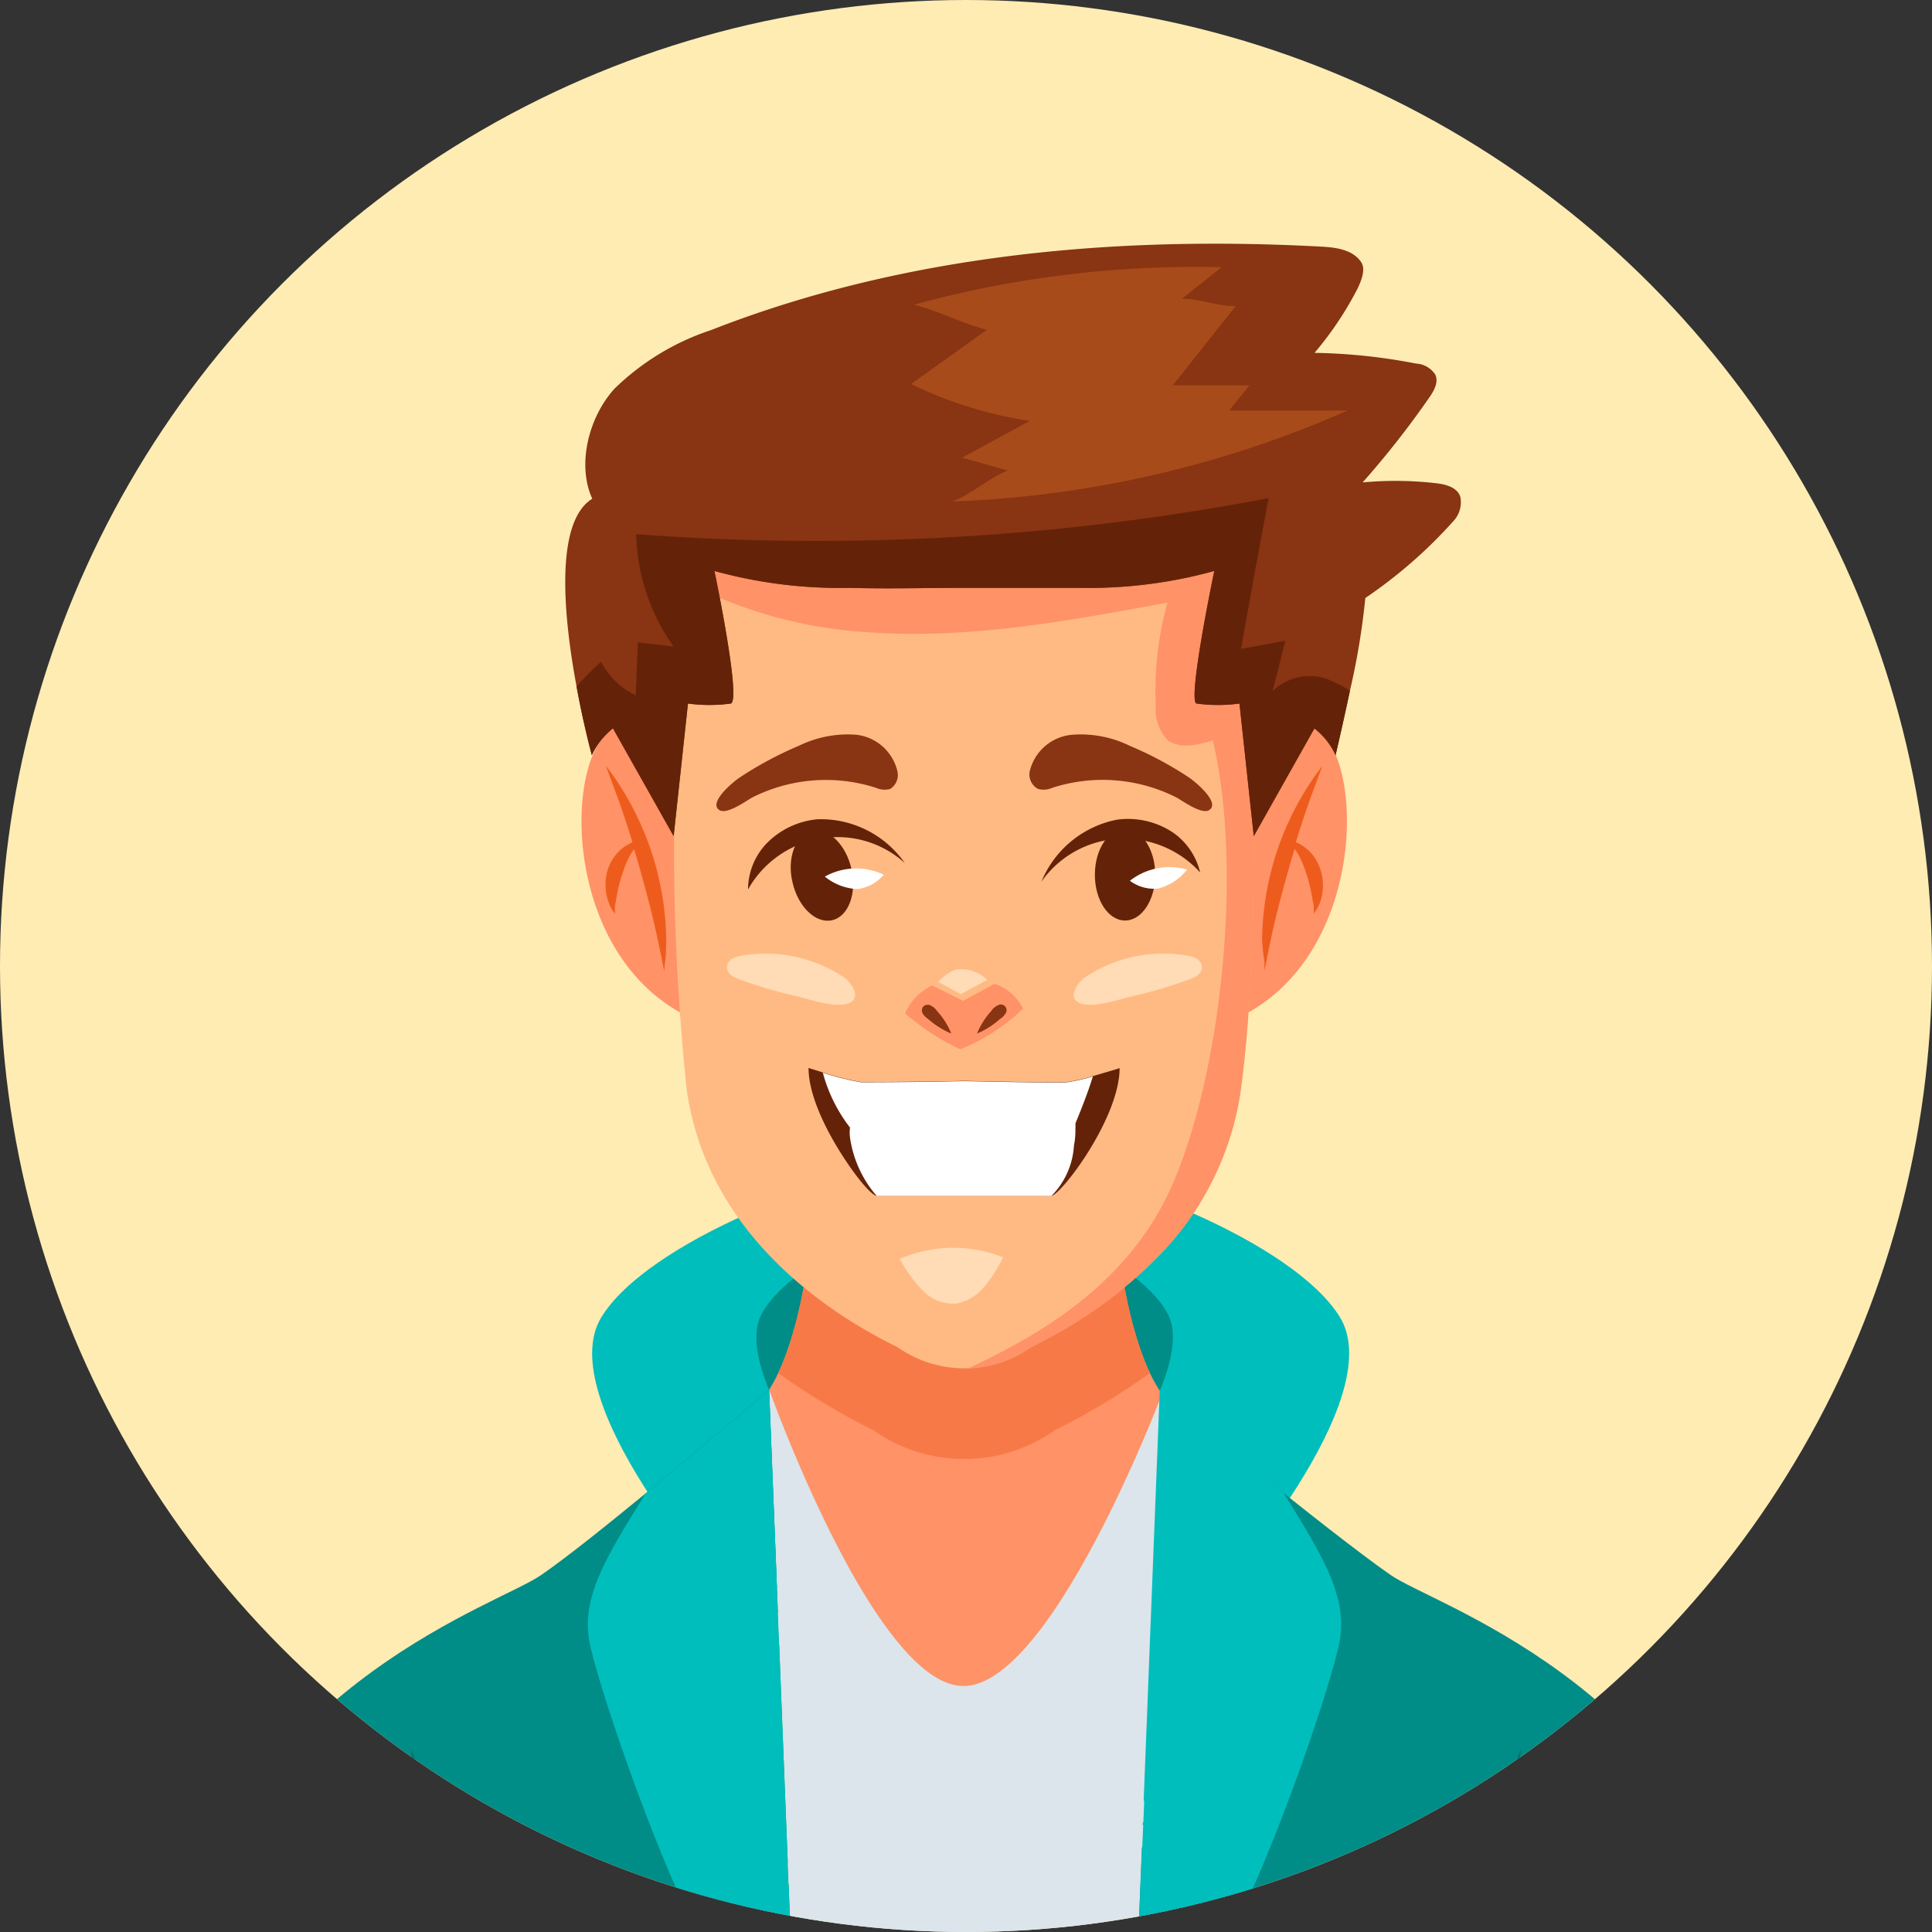 <svg xmlns="http://www.w3.org/2000/svg" xmlns:xlink="http://www.w3.org/1999/xlink" width="135.08" height="135.08" viewBox="0 0 135.08 135.08">
  <rect x="0" y="0" width="135.08" height="135.08" fill="#333333" stroke="none"/>
  <defs>
    <style>
      .cls-1 {
        fill: #ffecb3;
      }

      .cls-2 {
        isolation: isolate;
      }

      .cls-3 {
        clip-path: url(#clip-path);
      }

      .cls-4 {
        fill: #00bebc;
      }

      .cls-5 {
        fill: #008c87;
      }

      .cls-17, .cls-6 {
        fill: #dbe5eb;
      }

      .cls-7 {
        fill: #ff9267;
      }

      .cls-8 {
        fill: #f87948;
      }

      .cls-9 {
        fill: #00736b;
      }

      .cls-10 {
        fill: #ee5c1d;
      }

      .cls-11 {
        fill: #ffba83;
      }

      .cls-12 {
        fill: #ffdbb6;
      }

      .cls-13 {
        fill: #893412;
      }

      .cls-14 {
        fill: #642308;
      }

      .cls-15 {
        fill: #a84b1b;
      }

      .cls-16 {
        fill: #fff;
      }

      .cls-17 {
        mix-blend-mode: multiply;
      }
    </style>
    <clipPath id="clip-path">
      <circle class="cls-1" cx="67.54" cy="67.54" r="67.54"/>
    </clipPath>
  </defs>
  <g class="cls-2">
    <g id="Layer_1" data-name="Layer 1">
      <g>
        <circle class="cls-1" cx="67.54" cy="67.54" r="67.54"/>
        <g class="cls-3">
          <g>
            <g>
              <g>
                <g>
                  <g>
                    <path class="cls-4" d="M93.67,92.07C90.46,86.9,77.74,81.73,69.2,80.75v-.17c-.42,0-.87,0-1.34,0s-.91,0-1.34,0v.17c-8.53,1-21.26,6.15-24.46,11.32-3.56,5.74,8.47,19.2,8.47,19.2l17.33-1.07,17.34,1.07S97.23,97.81,93.67,92.07Z"/>
                    <path class="cls-5" d="M81.64,91.85c-1.76-3.32-8.76-6.64-13.45-7.28v-.11l-.74,0-.74,0v.11c-4.69.64-11.69,4-13.45,7.28-2,3.7,4.66,12.36,4.66,12.36l9.53-.69,9.53.69S83.6,95.55,81.64,91.85Z"/>
                  </g>
                  <g>
                    <polygon class="cls-6" points="81.24 97.48 80 125.91 79.94 127.42 79.92 127.61 79.86 129.16 79.57 135.88 55.3 135.88 55.14 131.74 55.08 130.26 54.48 114.98 54.39 112.76 53.77 97.16 67.41 106.4 81.24 97.48"/>
                    <path class="cls-5" d="M55.3,135.88H12c6.09-18.53,22.79-23.64,25.84-25.76,1.75-1.21,4.53-3.43,7.29-5.7,4.35-3.57,8.64-7.26,8.64-7.26Z"/>
                    <path class="cls-5" d="M123.07,135.88c-6.09-18.53-22.79-23.64-25.84-25.76-4.49-3.12-16-12.65-16-12.65l-1.67,38.41Z"/>
                  </g>
                  <g>
                    <path class="cls-7" d="M81.24,97.47S73.49,118,67.31,117.88,53.78,97.16,53.78,97.16A10.9,10.9,0,0,0,54.41,96c3.09-6.58,2.81-19.34,2.81-19.34H77.6S77.31,89.41,80.4,96A11.62,11.62,0,0,0,81.24,97.47Z"/>
                    <path class="cls-8" d="M80.4,96a48.23,48.23,0,0,1-6.65,4,11,11,0,0,1-12.68,0,47.71,47.71,0,0,1-6.66-4c3.09-6.58,2.81-19.34,2.81-19.34H77.6S77.31,89.41,80.4,96Z"/>
                  </g>
                  <g>
                    <polygon class="cls-9" points="34.09 135.88 30.34 135.88 28.73 122.26 34.09 135.88"/>
                    <polygon class="cls-9" points="100.99 135.88 104.74 135.88 106.35 122.26 100.99 135.88"/>
                  </g>
                  <path class="cls-4" d="M55.3,135.88H49.19c-2.83-4.86-7-16.86-7.89-20.67-.81-3.31.93-6.13,3.84-10.79,4.35-3.57,8.64-7.26,8.64-7.26Z"/>
                  <path class="cls-4" d="M79.57,135.88h6.12c2.82-4.86,7-16.86,7.88-20.67.81-3.31-.92-6.17-3.83-10.83-4.36-3.57-8.65-7.22-8.65-7.22Z"/>
                </g>
                <g>
                  <g>
                    <g>
                      <path class="cls-7" d="M48.84,61.45s-2.3-12.33-5.91-10.52-3.78,16.51,5.91,20.48Z"/>
                      <path class="cls-10" d="M46.58,65.68a20.94,20.94,0,0,0-.18-2.43,22.11,22.11,0,0,0-.61-2.92,20.84,20.84,0,0,0-2.17-4.95c-.36-.59-.67-1.05-.9-1.36l-.36-.48s.29.8.77,2.08c.32.88.7,2,1.09,3.27A1,1,0,0,0,44,59a2.88,2.88,0,0,0-.84.64,3.26,3.26,0,0,0-.66,1.14,3.57,3.57,0,0,0,.05,2.29,2.75,2.75,0,0,0,.3.62l.14.21,0-.25c0-.15,0-.38.07-.64a11.28,11.28,0,0,1,.45-1.89,7.52,7.52,0,0,1,.38-1,4.37,4.37,0,0,1,.44-.75h0c.12.4.25.82.37,1.24.28,1,.53,1.93.75,2.79s.4,1.65.54,2.32.26,1.2.33,1.58l.12.59.05-.6C46.56,66.93,46.58,66.37,46.58,65.68Z"/>
                    </g>
                    <g>
                      <path class="cls-7" d="M86,61.45s2.3-12.33,5.91-10.52S95.66,67.44,86,71.41Z"/>
                      <path class="cls-10" d="M88.24,65.68a20.94,20.94,0,0,1,.18-2.43,20.29,20.29,0,0,1,2.78-7.87c.36-.59.67-1.05.9-1.36l.36-.48s-.3.8-.77,2.08c-.32.88-.7,2-1.09,3.27a.88.88,0,0,1,.2.09,2.91,2.91,0,0,1,.85.64,3.26,3.26,0,0,1,.66,1.14,3.57,3.57,0,0,1,0,2.29,3.19,3.19,0,0,1-.31.62,1.48,1.48,0,0,1-.14.21l0-.25c0-.15,0-.38-.08-.64a11.17,11.17,0,0,0-.44-1.89,9.4,9.4,0,0,0-.38-1,5.13,5.13,0,0,0-.44-.75h0c-.13.4-.25.82-.37,1.24-.28,1-.54,1.93-.76,2.79s-.4,1.65-.54,2.32-.25,1.2-.32,1.58-.12.59-.12.59,0-.21,0-.6A14.62,14.62,0,0,1,88.24,65.68Z"/>
                    </g>
                  </g>
                  <path class="cls-11" d="M86.77,76.09A20.68,20.68,0,0,1,80.92,87.9a31,31,0,0,1-6.77,5.19c-.73.41-1.42.78-2.08,1.11a8.14,8.14,0,0,1-4.36,1.47h-.3a8.13,8.13,0,0,1-4.66-1.48C57.45,91.59,49.35,86,48,76.09A164.38,164.38,0,0,1,47.28,52c.13-4.67.36-8.73.54-11.35.12-2,.22-3.15.22-3.15a33.54,33.54,0,0,1,6.69-6.21A22.32,22.32,0,0,1,67.41,26.8a21.55,21.55,0,0,1,11.4,3.61,33.63,33.63,0,0,1,8,7.06S88.74,61.1,86.77,76.09Z"/>
                  <g>
                    <path class="cls-12" d="M82.87,66.79c.45.07,1.07.21,1.15.74s-.4.78-.82.93a31.48,31.48,0,0,1-3.81,1.14c-1,.22-2.82.89-3.82.56s-.26-1.41.25-1.8A9.89,9.89,0,0,1,82.87,66.79Z"/>
                    <path class="cls-12" d="M52,66.79c-.45.07-1.08.21-1.16.74s.41.78.82.93a32,32,0,0,0,3.81,1.14c1,.22,2.83.89,3.82.56s.27-1.41-.24-1.8A9.91,9.91,0,0,0,52,66.79Z"/>
                  </g>
                  <path class="cls-7" d="M86.77,76.09A20.68,20.68,0,0,1,80.92,87.9a31,31,0,0,1-6.77,5.19c-.73.41-1.42.78-2.08,1.11a8.14,8.14,0,0,1-4.36,1.47C72.52,93.4,78.92,89.87,82,82.76c3.5-8.09,4.87-22.4,2.79-31-1,.33-2.29.63-3.14,0a3.15,3.15,0,0,1-.84-2.43,22.69,22.69,0,0,1,.82-7.2c-6.95,1.29-14,2.59-21,2.07a31.65,31.65,0,0,1-12.78-3.56c.12-2,.22-3.15.22-3.15a33.54,33.54,0,0,1,6.69-6.21,99.29,99.29,0,0,1,24.08-.85,33.63,33.63,0,0,1,8,7.06S88.74,61.1,86.77,76.09Z"/>
                  <path class="cls-12" d="M70.13,87.91a9.37,9.37,0,0,0-7.22.11,9.68,9.68,0,0,0,1.63,2.23,2.92,2.92,0,0,0,2.36.89,3.4,3.4,0,0,0,1.77-1A9.66,9.66,0,0,0,70.13,87.91Z"/>
                  <g>
                    <path class="cls-13" d="M101.64,36.41a33.23,33.23,0,0,1-6.18,5.4,50.79,50.79,0,0,1-1.08,6.5c-.51,2.41-1,4.49-1,4.49a5,5,0,0,0-1.48-1.87l-4.24,7.53-1-9.27a11.24,11.24,0,0,1-3,0C83,49,84.9,39.92,84.9,39.92h0a33,33,0,0,1-9.42,1.18c-2.69,0-5.37,0-8.06,0s-5.36.08-8.05,0a33,33,0,0,1-9.42-1.18h0s1.89,9,1.15,9.27a11.24,11.24,0,0,1-3,0l-1,9.27-4.24-7.53a5,5,0,0,0-1.48,1.87s-.57-2.07-1.07-4.81c-.88-4.72-1.58-11.47,1.1-13.12-1.1-2.41-.23-5.74,1.56-7.7a17.55,17.55,0,0,1,6.74-4.09c13.45-5.27,28.18-6.61,42.6-5.84,1.06.05,2.27.2,2.86,1.09.34.51,0,1.31-.26,1.86a23.76,23.76,0,0,1-3,4.48,40.35,40.35,0,0,1,7.1.75,1.71,1.71,0,0,1,1.34.77c.25.53-.09,1.14-.43,1.62a63,63,0,0,1-4.65,5.92,24.65,24.65,0,0,1,5.08.05c.7.07,1.53.28,1.75.95A1.92,1.92,0,0,1,101.64,36.41Z"/>
                    <path class="cls-14" d="M94.38,48.31c-.51,2.41-1,4.49-1,4.49a5,5,0,0,0-1.48-1.87l-4.24,7.53-1-9.27a11.24,11.24,0,0,1-3,0C83,49,84.9,39.92,84.9,39.92h0a33,33,0,0,1-9.42,1.18c-2.69,0-5.37,0-8.06,0s-5.36.08-8.05,0a33,33,0,0,1-9.42-1.18h0s1.89,9,1.15,9.27a11.24,11.24,0,0,1-3,0l-1,9.27-4.24-7.53a5,5,0,0,0-1.48,1.87s-.57-2.07-1.07-4.81a19.94,19.94,0,0,1,1.72-1.72,5.23,5.23,0,0,0,2.42,2.34l.15-3.7,2.49.29a14.15,14.15,0,0,1-2.61-7.85,168.57,168.57,0,0,0,44.22-2.52q-1,5.27-1.93,10.54l3.09-.57c-.29,1.17-.58,2.34-.88,3.52a3.71,3.71,0,0,1,4.34-.61A5.89,5.89,0,0,1,94.38,48.31Z"/>
                    <path class="cls-15" d="M72,29.43a28.71,28.71,0,0,1-8.3-2.58L69,23.06c-1.7-.43-3.4-1.33-5.09-1.76a74.68,74.68,0,0,1,21.5-2.62l-2.77,2.21c1.3,0,2.45.51,3.75.52L82,26.94l5.36,0-1.42,1.76,8.28,0A75,75,0,0,1,66.6,35.06c1.41-.54,2.47-1.62,3.87-2.16L67.27,32Z"/>
                  </g>
                  <g>
                    <path class="cls-7" d="M71.53,70.52a3.43,3.43,0,0,0-2-1.74c-.65.37-1.53.84-2.19,1.2L65.17,68.9a3.94,3.94,0,0,0-1.89,1.95,16.77,16.77,0,0,0,3.86,2.52A14,14,0,0,0,71.53,70.52Z"/>
                    <path class="cls-12" d="M66.85,67.79a2.87,2.87,0,0,0-1.25.87c.51.28,1.08.56,1.58.85l1.84-1A2.56,2.56,0,0,0,66.85,67.79Z"/>
                    <g>
                      <path class="cls-13" d="M64.9,71.25a1.27,1.27,0,0,1-.37-.36.44.44,0,0,1,0-.49.45.45,0,0,1,.54-.1,1.15,1.15,0,0,1,.44.38,5.31,5.31,0,0,1,1,1.58A5.77,5.77,0,0,1,64.9,71.25Z"/>
                      <path class="cls-13" d="M69.91,71.25a1.16,1.16,0,0,0,.37-.36.4.4,0,0,0-.53-.59,1.08,1.08,0,0,0-.44.38,5.55,5.55,0,0,0-1,1.58A5.63,5.63,0,0,0,69.91,71.25Z"/>
                    </g>
                  </g>
                </g>
              </g>
              <g>
                <g>
                  <g>
                    <path class="cls-14" d="M83.91,61a7.18,7.18,0,0,0-5.72-2.35,7.05,7.05,0,0,0-5.38,3,7.22,7.22,0,0,1,5.28-4.34,5.69,5.69,0,0,1,3.88.87A4.71,4.71,0,0,1,83.91,61Z"/>
                    <g>
                      <path class="cls-14" d="M80.77,61.16c0,1.77-.94,3.2-2.11,3.2s-2.11-1.43-2.11-3.2.94-3.2,2.11-3.2S80.77,59.4,80.77,61.16Z"/>
                      <path class="cls-16" d="M83,60.8a4.49,4.49,0,0,0-4,.78,2.8,2.8,0,0,0,2,.54A3.79,3.79,0,0,0,83,60.8Z"/>
                    </g>
                  </g>
                  <g>
                    <path class="cls-14" d="M52.3,62.19a7.15,7.15,0,0,1,5.07-3.56,7,7,0,0,1,5.89,1.71,7.17,7.17,0,0,0-6.1-3.06A5.69,5.69,0,0,0,53.57,59,4.69,4.69,0,0,0,52.3,62.19Z"/>
                    <g>
                      <path class="cls-14" d="M55.41,61.69c.39,1.72,1.63,2.91,2.77,2.65s1.74-1.86,1.35-3.59-1.63-2.91-2.77-2.65S55,60,55.41,61.69Z"/>
                      <path class="cls-16" d="M57.67,61.29a4.47,4.47,0,0,1,4.12-.13,2.85,2.85,0,0,1-1.85,1A3.86,3.86,0,0,1,57.67,61.29Z"/>
                    </g>
                  </g>
                  <path class="cls-13" d="M73.58,55.08a1.48,1.48,0,0,1-1,.08A1.14,1.14,0,0,1,72,53.91,3.34,3.34,0,0,1,75,51.37a7.78,7.78,0,0,1,4,.78,24.81,24.81,0,0,1,4.16,2.23c.37.25,2.2,1.74,1.38,2.26-.51.33-1.84-.63-2.26-.87A11.44,11.44,0,0,0,73.58,55.08Z"/>
                  <path class="cls-13" d="M61.24,55.08a1.47,1.47,0,0,0,1,.08,1.15,1.15,0,0,0,.5-1.25,3.33,3.33,0,0,0-2.9-2.54,7.8,7.8,0,0,0-4,.78,25.11,25.11,0,0,0-4.15,2.23c-.38.25-2.21,1.74-1.39,2.26.52.33,1.85-.63,2.27-.87A11.43,11.43,0,0,1,61.24,55.08Z"/>
                </g>
                <g>
                  <path class="cls-14" d="M78.28,74.68c0,1.8-1.09,4.11-2.24,5.93s-2.26,3-2.53,3-3.25,0-6.1,0-5.82,0-6.11,0-1.21-1-2.22-2.54c-1.25-1.88-2.55-4.44-2.55-6.4l.39.12.61.19a19.15,19.15,0,0,0,2.67.67c.41,0,3.76,0,7.26-.08,3.49.08,6.75.12,7.16.08a13,13,0,0,0,1.79-.41L78,74.77Z"/>
                  <path class="cls-16" d="M75.19,78.55a3.42,3.42,0,0,1,0,.36c0,.28,0,.69-.1,1.15a5.47,5.47,0,0,1-1.58,3.56c-.28,0-3.25,0-6.1,0s-5.82,0-6.11,0a7.93,7.93,0,0,1-1.87-4.09,2.68,2.68,0,0,1,0-.69l-.17-.23A10.83,10.83,0,0,1,57.53,75a19.15,19.15,0,0,0,2.67.67c.41,0,3.76,0,7.26-.08,3.49.08,6.75.12,7.16.08a13,13,0,0,0,1.79-.41C76.07,76.37,75.63,77.48,75.19,78.55Z"/>
                </g>
              </g>
            </g>
            <path class="cls-17" d="M79.93,127.6l-.07,1.56a73.93,73.93,0,0,1-24.72,2.58l-.06-1.48A72.69,72.69,0,0,0,79.93,127.6Z"/>
            <path class="cls-17" d="M80,125.91l-.06,1.51c-9.22-2.56-18.59-5.69-25.46-12.44l-.09-2.22C61.1,120.05,70.61,123.29,80,125.91Z"/>
          </g>
        </g>
      </g>
    </g>
  </g>
</svg>
